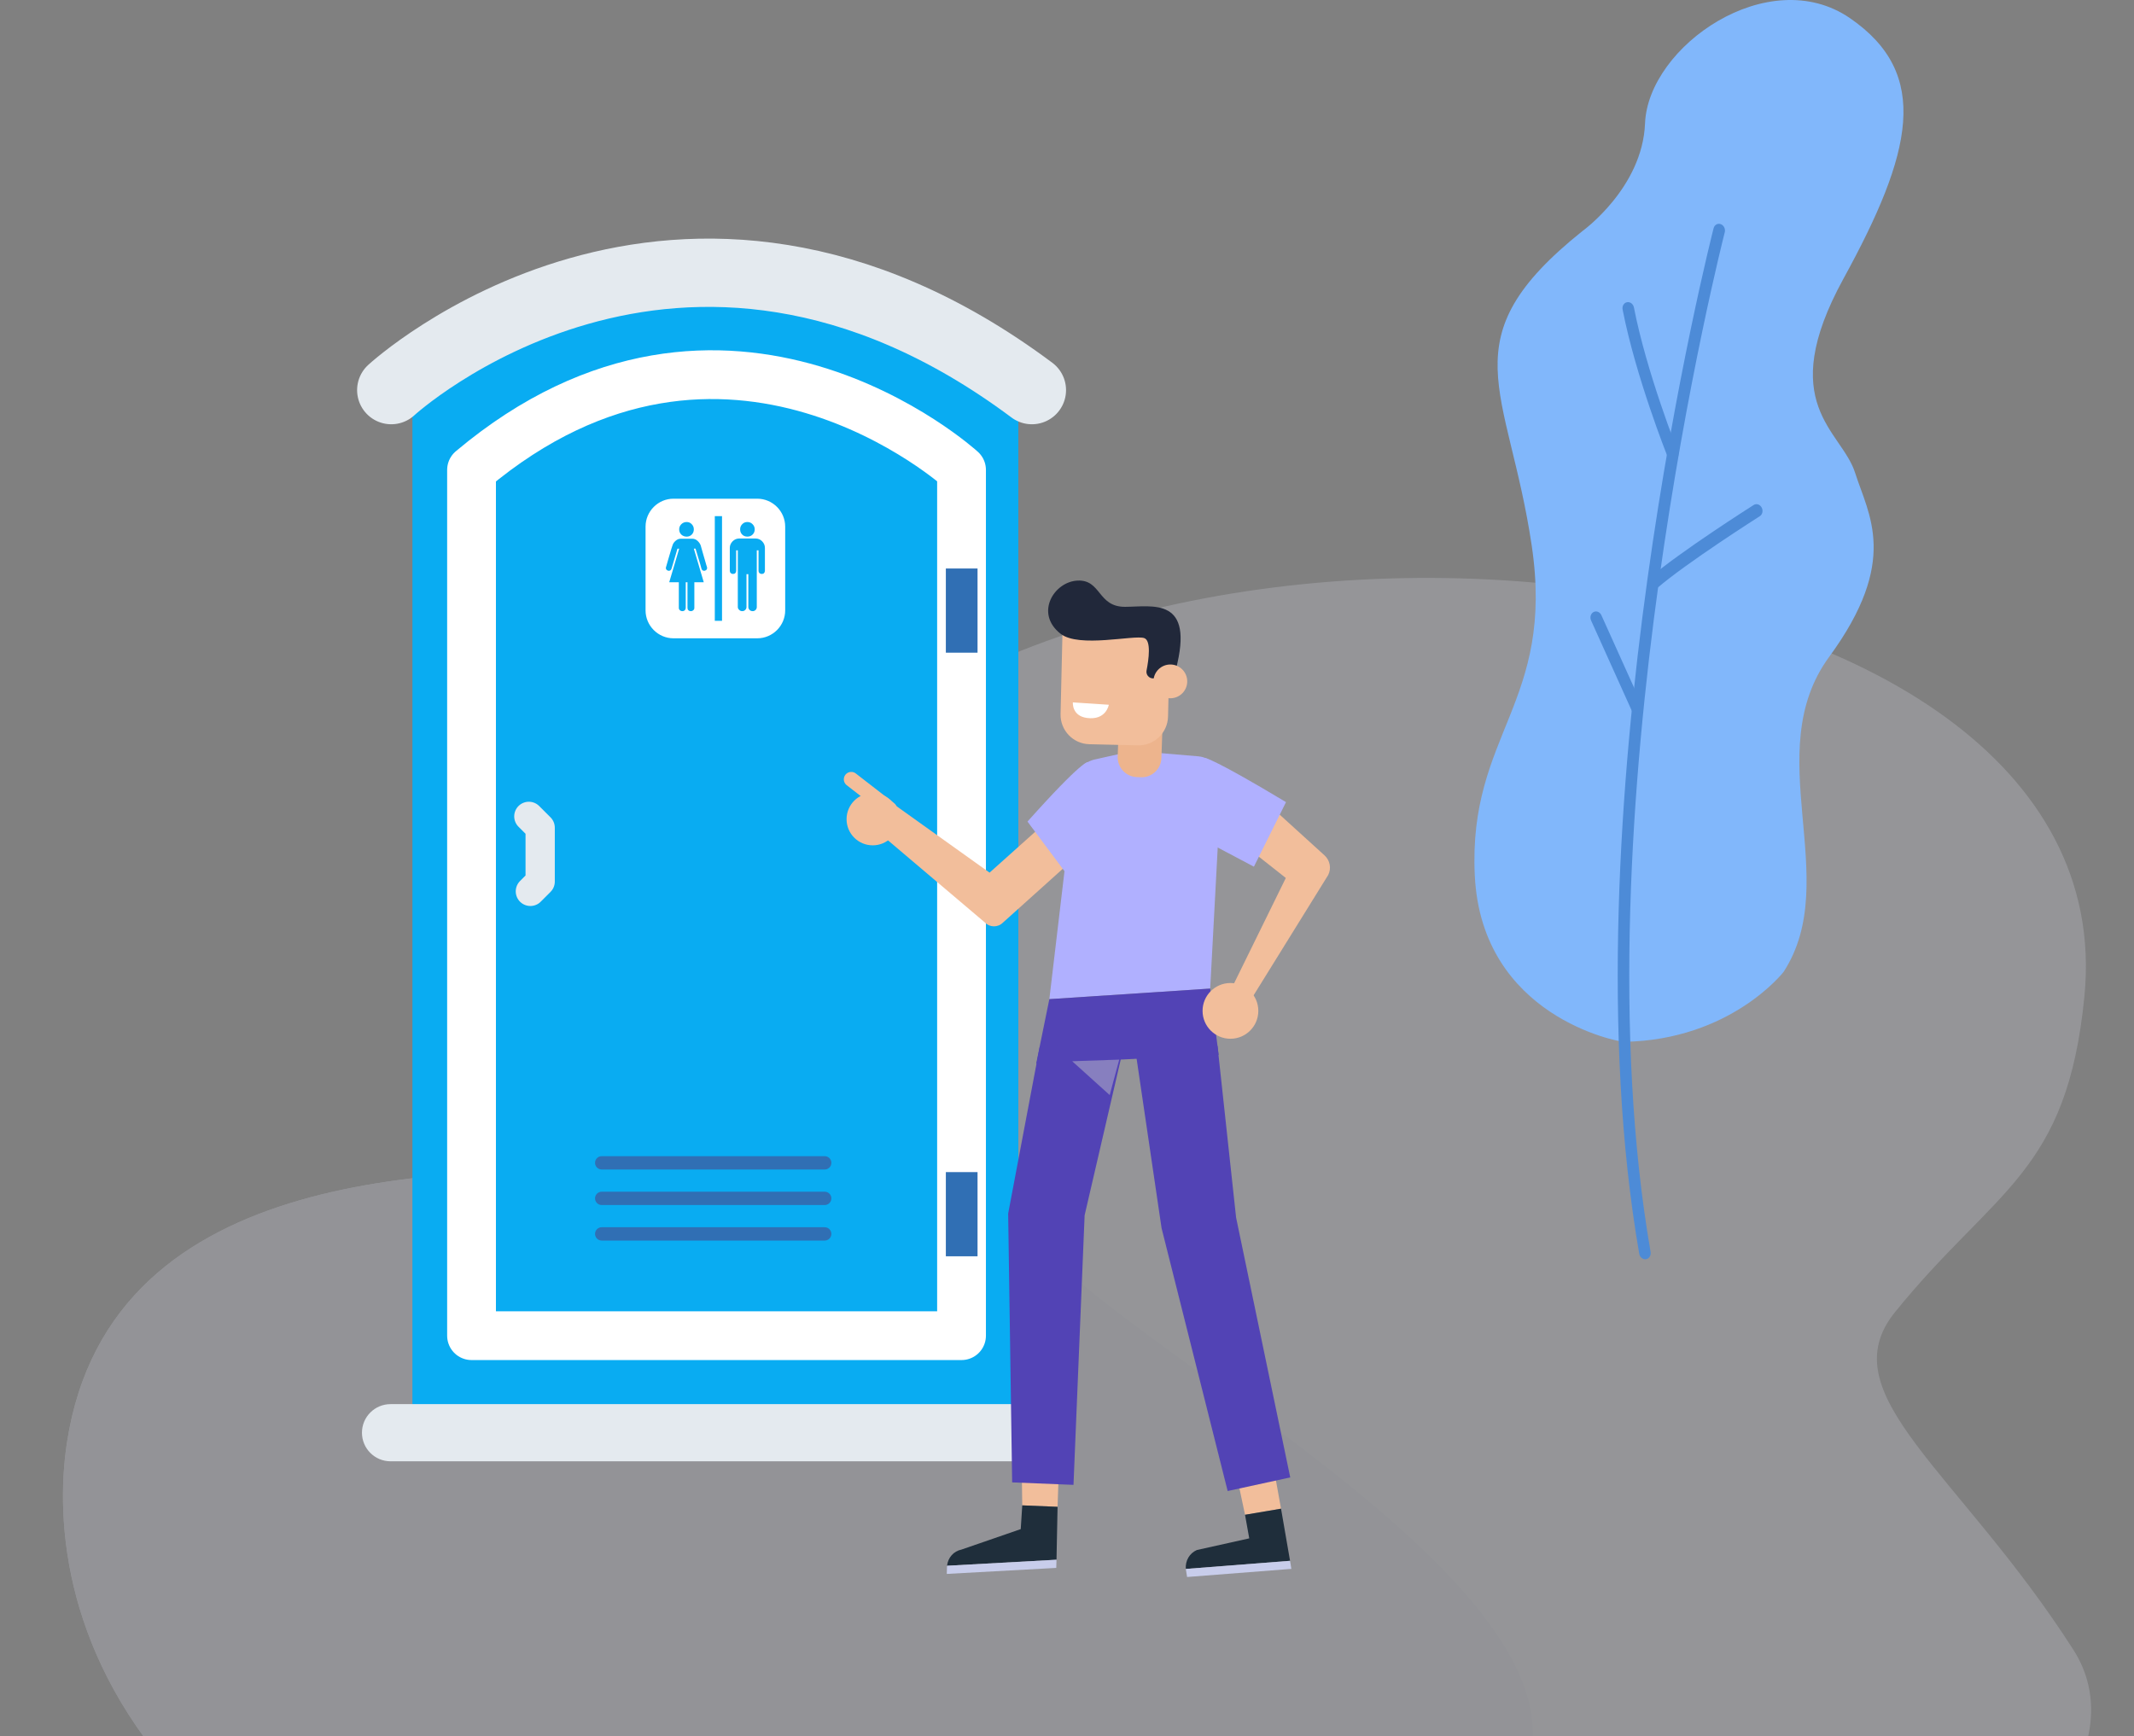 <?xml version="1.0" encoding="utf-8"?>
<!-- Generator: Adobe Illustrator 19.0.0, SVG Export Plug-In . SVG Version: 6.00 Build 0)  -->
<svg version="1.1" id="Layer_1" xmlns="http://www.w3.org/2000/svg" xmlns:xlink="http://www.w3.org/1999/xlink" x="0px" y="0px"
	 viewBox="0 0 218.717 177.959" style="enable-background:new 0 0 218.717 177.959;" xml:space="preserve">
<rect x="0" y="0" width="218.717" height="177.959" fill="#808080" stroke="none"/>
<style type="text/css">
	.st0{fill:none;}
	.st1{opacity:0.2;}
	.st2{clip-path:url(#SVGID_2_);}
	.st3{fill:#E9EBFB;}
	.st4{clip-path:url(#SVGID_4_);fill:#E0E2F5;}
	.st5{fill:#09ACF2;}
	.st6{fill:none;stroke:#FFFFFF;stroke-width:5;stroke-linecap:round;stroke-linejoin:round;stroke-miterlimit:10;}
	.st7{fill:none;stroke:#E4EAEF;stroke-width:7;stroke-linecap:round;stroke-miterlimit:10;}
	.st8{fill:#E4EAEF;}
	.st9{fill:#306FB4;}
	.st10{fill:#81B7FB;}
	.st11{fill:#4D8BD7;}
	.st12{fill:#F2BE9B;}
	.st13{fill:#B0B0FF;}
	.st14{fill:#5243B5;}
	.st15{opacity:0.44;fill:#CACACA;}
	.st16{fill:#1F2E3B;}
	.st17{fill:#C8CDEB;}
	.st18{fill:#EDB48D;}
	.st19{fill:#21283A;}
	.st20{fill:#FFFFFF;}
	.st21{fill:none;stroke:#F2BE9B;stroke-width:1.522;stroke-linecap:round;stroke-linejoin:round;stroke-miterlimit:10;}
	.st22{fill:none;stroke:#E4EAEF;stroke-width:3;stroke-linecap:round;stroke-linejoin:round;stroke-miterlimit:10;}
</style>
<g>
	<rect x="75.982" y="83.68" class="st0" width="31.401" height="7.961"/>
	<g class="st1">
		<defs>
			<rect id="SVGID_1_" x="0" y="55.618" class="st1" width="218.717" height="122.341"/>
		</defs>
		<clipPath id="SVGID_2_">
			<use xlink:href="#SVGID_1_"  style="overflow:visible;"/>
		</clipPath>
		<g class="st2">
			<path class="st3" d="M78.851,84.238c-3.096,3.628-5.665,7.053-2.828,10.713c1.393,1.797,3.95,3.428,7.003,6.195
				c13.387,12.132-1.353,18.392-18.69,18.652c-17.337,0.26-53.002-1.036-57.472,28.054c-2.526,16.44,4.138,56.038,92.166,64.912
				c79.3,7.994,125.243-25.294,113.463-43.674c-11.78-18.381-25.099-26.16-18.262-34.602c10.266-12.675,17.641-14.154,19.41-32.427
				C218.244,54.511,113.473,43.672,78.851,84.238z"/>
			<g>
				<defs>
					<path id="SVGID_3_" d="M78.851,84.238c-3.096,3.628-5.665,7.053-2.828,10.713c1.393,1.797,3.95,3.428,7.003,6.195
						c13.387,12.132-1.353,18.392-18.69,18.652c-17.337,0.26-53.002-1.036-57.472,28.054c-2.526,16.44,4.138,56.038,92.166,64.912
						c79.3,7.994,125.243-25.294,113.463-43.674c-11.78-18.381-25.099-26.16-18.262-34.602
						c10.266-12.675,17.641-14.154,19.41-32.427C218.244,54.511,113.473,43.672,78.851,84.238z"/>
				</defs>
				<clipPath id="SVGID_4_">
					<use xlink:href="#SVGID_3_"  style="overflow:visible;"/>
				</clipPath>
				<path class="st4" d="M72.535,69.777c0,0,10.491,31.369,34.271,58.028c12.023,13.479,71.469,42.679,42.363,61.939
					C11.202,281.037,0.879,141.586,0.879,141.586l37.945-61.749L72.535,69.777z"/>
			</g>
		</g>
	</g>
	<path class="st5" d="M42.269,42.287v102.528h62.103V42.287C104.372,42.287,74.587,10.047,42.269,42.287z"/>
	<path class="st6" d="M48.329,48.168v88.744h50.22V48.168C98.549,48.168,74.463,26.2,48.329,48.168z"/>
	<path class="st7" d="M40.1,39.989c0,0,29.396-27.069,65.66,0"/>
	<path class="st8" d="M106.965,149.79H40.028c-1.618,0-2.93-1.312-2.93-2.93l0,0c0-1.618,1.312-2.93,2.93-2.93h66.937
		c1.618,0,2.93,1.312,2.93,2.93l0,0C109.894,148.479,108.583,149.79,106.965,149.79z"/>
	<rect x="96.942" y="58.274" class="st9" width="3.248" height="8.629"/>
	<path class="st9" d="M84.526,119.879H61.67c-0.377,0-0.683-0.306-0.683-0.683l0,0c0-0.377,0.306-0.683,0.683-0.683h22.855
		c0.377,0,0.683,0.306,0.683,0.683l0,0C85.209,119.573,84.903,119.879,84.526,119.879z"/>
	<path class="st9" d="M84.526,123.521H61.67c-0.377,0-0.683-0.306-0.683-0.683l0,0c0-0.377,0.306-0.683,0.683-0.683h22.855
		c0.377,0,0.683,0.306,0.683,0.683l0,0C85.209,123.215,84.903,123.521,84.526,123.521z"/>
	<path class="st9" d="M84.526,127.163H61.67c-0.377,0-0.683-0.306-0.683-0.683l0,0c0-0.377,0.306-0.683,0.683-0.683h22.855
		c0.377,0,0.683,0.306,0.683,0.683l0,0C85.209,126.857,84.903,127.163,84.526,127.163z"/>
	<rect x="56.534" y="83.672" class="st0" width="32.321" height="8.194"/>
	<rect x="96.942" y="120.146" class="st9" width="3.248" height="8.629"/>
	<g>
		<path class="st10" d="M166.46,106.792c-0.556,0.01-14.614-2.572-15.307-17.064c-0.693-14.492,8.248-17.618,5.831-33.835
			c-2.417-16.217-8.616-21.157,5.195-32.202c0,0,6.16-4.417,6.423-11.038c0.315-7.926,12.671-16.515,21.002-10.794
			c8.331,5.721,6.409,13.809-0.658,26.695c-7.067,12.886-0.2,15.548,1.183,19.9c1.384,4.352,4.572,9.007-2.653,18.874
			c-7.225,9.867,1.475,22.805-4.671,32.293C182.804,99.621,177.405,106.601,166.46,106.792z"/>
		<g>
			<path class="st11" d="M168.738,129.067c0.301-0.07,0.494-0.391,0.434-0.736c-7.713-44.519,7.447-103.926,7.601-104.521
				c0.089-0.344-0.094-0.717-0.41-0.833c-0.315-0.117-0.643,0.068-0.732,0.413c-0.155,0.598-15.39,60.301-7.624,105.126
				c0.062,0.36,0.374,0.609,0.695,0.558C168.714,129.072,168.726,129.07,168.738,129.067z"/>
			<path class="st11" d="M171.581,47.167c0.032-0.008,0.065-0.018,0.096-0.032c0.299-0.133,0.431-0.515,0.296-0.852
				c-0.032-0.08-3.197-8.039-4.509-14.764c-0.07-0.358-0.386-0.6-0.706-0.541c-0.323,0.058-0.523,0.398-0.453,0.756
				c1.338,6.865,4.555,14.949,4.587,15.029C171.013,47.065,171.307,47.23,171.581,47.167z"/>
			<path class="st11" d="M169.602,60.416c0.082-0.019,0.161-0.058,0.231-0.119c2.972-2.578,10.456-7.336,10.531-7.384
				c0.278-0.176,0.363-0.576,0.189-0.894c-0.173-0.317-0.537-0.435-0.817-0.254c-0.31,0.196-7.628,4.85-10.663,7.482
				c-0.252,0.218-0.285,0.63-0.075,0.92C169.149,60.377,169.387,60.465,169.602,60.416z"/>
			<path class="st11" d="M167.966,73.331c0.041-0.01,0.082-0.024,0.122-0.045c0.292-0.149,0.407-0.538,0.258-0.869l-4.216-9.353
				c-0.149-0.331-0.505-0.48-0.799-0.33c-0.292,0.149-0.407,0.538-0.258,0.869l4.216,9.353
				C167.419,73.242,167.703,73.391,167.966,73.331z"/>
		</g>
	</g>
	<path class="st12" d="M128.306,87.25l3.48,2.746l-5.723,11.654l1.652,1.614l8.416-13.575c0.34-0.681,0.183-1.506-0.384-2.014
		l-4.612-4.191L128.306,87.25z"/>
	<path class="st12" d="M107.181,84.294l-5.759,5.155l-9.876-7.054l-2.381,2.18l11.761,9.969c0.5,0.533,1.341,0.548,1.86,0.033
		l6.865-6.172L107.181,84.294z"/>
	<path class="st13" d="M111.507,78.113c0,0-0.462-0.32-6.198,6.102l4.458,5.978l2.596-2.87L111.507,78.113z"/>
	<path class="st13" d="M116.162,76.963l-3.971,0.89c-1.059,0.237-1.856,1.112-1.994,2.189l-2.648,22.375l16.486-1.082l1.125-21.088
		c0.083-1.396-0.963-2.603-2.356-2.721L116.162,76.963z"/>
	<polygon class="st12" points="131.295,154.646 130.068,147.848 126.149,148.39 127.605,155.271 	"/>
	<polygon class="st12" points="108.392,154.455 108.635,147.337 104.672,147.21 104.773,154.306 	"/>
	<polygon class="st14" points="107.549,102.416 106.201,109.028 124.901,108.122 124.035,101.334 	"/>
	<polygon class="st14" points="115.366,106.449 111.165,124.57 110.024,152.205 103.737,151.951 103.328,124.397 106.567,107.266 	
		"/>
	<polygon class="st15" points="114.713,108.616 109.889,108.781 113.734,112.249 	"/>
	<polygon class="st14" points="124.786,107.219 126.69,124.81 132.239,151.442 125.825,152.837 119.051,125.888 116.189,106.457 	
		"/>
	<g>
		<path class="st16" d="M104.773,154.306l3.619,0.149l-0.109,5.425l-11.221,0.617l0,0c0.105-0.848,0.678-1.492,1.48-1.657
			l6.075-2.099L104.773,154.306z"/>
		<polygon class="st17" points="108.283,159.879 97.062,160.497 97.036,161.334 108.257,160.717 		"/>
	</g>
	<g>
		<path class="st16" d="M127.605,155.271l3.69-0.624l0.924,5.344l-10.685,0.833l0,0c-0.058-0.854,0.38-1.607,1.133-1.939
			l5.369-1.195L127.605,155.271z"/>
		<polygon class="st17" points="132.219,159.99 121.534,160.823 121.667,161.65 132.353,160.817 		"/>
	</g>
	<g>
		<path class="st18" d="M116.908,79.673l-0.415-0.019c-1.113-0.051-1.977-0.988-1.939-2.102l0.266-7.702l4.479,0.207l-0.265,7.655
			C118.995,78.844,118.04,79.725,116.908,79.673z"/>
		<g>
			<path class="st12" d="M116.622,76.401l-4.971-0.115c-1.669-0.039-2.991-1.424-2.952-3.093l0.21-8.933l11.015,0.258l-0.21,8.931
				C119.675,75.119,118.291,76.44,116.622,76.401z"/>
			<path class="st19" d="M119.746,69.545l-1.571-0.006c-0.428-0.002-0.745-0.393-0.662-0.812c0.223-1.131,0.49-3.076-0.245-3.321
				c-1.044-0.348-6.677,1.04-8.571-0.444c-2.667-2.089-0.678-5.344,1.753-5.449c2.431-0.105,2.036,2.704,4.869,2.69
				c2.834-0.015,7.149-1.047,5.192,6.436L119.746,69.545z"/>
			<circle class="st12" cx="119.95" cy="69.845" r="1.731"/>
			<path class="st20" d="M109.96,71.998l3.685,0.243c0,0-0.267,1.623-2.247,1.352C109.835,73.379,109.96,71.998,109.96,71.998z"/>
		</g>
	</g>
	<path class="st13" d="M123.532,77.697c0,0,0.894,0.09,8.273,4.524l-3.29,6.618l-4.348-2.301L123.532,77.697z"/>
	<circle class="st12" cx="89.447" cy="83.97" r="2.681"/>
	<line class="st21" x1="91.185" y1="82.938" x2="87.246" y2="79.885"/>
	<circle class="st12" cx="126.11" cy="103.62" r="2.857"/>
	<polyline class="st22" points="54.202,83.682 55.363,84.843 55.363,90.364 54.359,91.369 	"/>
	<g>
		<path class="st20" d="M69.026,65.429h8.588c1.572,0,2.861-1.289,2.861-2.861V53.98c0-1.572-1.289-2.861-2.861-2.861h-8.588
			c-1.572,0-2.861,1.289-2.861,2.861v8.588C66.165,64.14,67.454,65.429,69.026,65.429L69.026,65.429z M76.07,53.733
			c0.137-0.15,0.318-0.224,0.531-0.224c0.206,0,0.388,0.073,0.531,0.224c0.147,0.147,0.22,0.321,0.22,0.528
			c0,0.216-0.073,0.394-0.22,0.537c-0.143,0.14-0.326,0.207-0.531,0.207c-0.213,0-0.394-0.066-0.531-0.207
			c-0.147-0.143-0.213-0.321-0.213-0.537C75.857,54.054,75.923,53.879,76.07,53.733L76.07,53.733z M74.798,56.164
			c0-0.256,0.098-0.482,0.287-0.678c0.192-0.189,0.416-0.287,0.677-0.287h1.671c0.272,0,0.495,0.098,0.681,0.287
			c0.189,0.196,0.283,0.422,0.283,0.678v2.348c0,0.087-0.035,0.167-0.088,0.23c-0.059,0.064-0.136,0.091-0.241,0.091
			c-0.088,0-0.168-0.028-0.238-0.091c-0.059-0.063-0.088-0.143-0.088-0.23v-2.1h-0.178v5.81c0,0.112-0.038,0.216-0.119,0.297
			c-0.09,0.088-0.185,0.126-0.297,0.126c-0.132,0-0.241-0.038-0.325-0.126c-0.081-0.08-0.126-0.185-0.126-0.297v-3.368H76.51v3.368
			c0,0.112-0.041,0.216-0.129,0.297c-0.08,0.088-0.185,0.126-0.311,0.126c-0.119,0-0.22-0.038-0.308-0.126
			c-0.094-0.08-0.143-0.185-0.143-0.297v-5.81h-0.167v2.1c0,0.087-0.031,0.167-0.084,0.23c-0.063,0.064-0.14,0.091-0.244,0.091
			c-0.088,0-0.165-0.028-0.227-0.091c-0.07-0.063-0.098-0.143-0.098-0.23V56.164z M73.261,52.908h0.741V63.64h-0.741V52.908z
			 M69.83,53.733c0.15-0.15,0.332-0.224,0.548-0.224c0.206,0,0.381,0.073,0.521,0.224c0.14,0.147,0.213,0.321,0.213,0.528
			c0,0.216-0.073,0.394-0.213,0.537c-0.14,0.14-0.315,0.21-0.521,0.21c-0.216,0-0.398-0.07-0.548-0.21
			c-0.147-0.143-0.22-0.321-0.22-0.537C69.61,54.054,69.684,53.879,69.83,53.733L69.83,53.733z M68.265,58.124
			c0.01-0.024,0.038-0.112,0.073-0.258c0.038-0.147,0.09-0.328,0.154-0.538c0.063-0.213,0.132-0.447,0.206-0.695
			c0.073-0.248,0.139-0.489,0.224-0.72c0.049-0.178,0.157-0.339,0.321-0.478c0.168-0.147,0.339-0.213,0.518-0.213h1.201
			c0.185,0,0.364,0.066,0.524,0.213c0.157,0.14,0.269,0.301,0.332,0.478c0.067,0.231,0.137,0.472,0.203,0.72
			c0.07,0.248,0.143,0.482,0.202,0.695c0.064,0.21,0.115,0.392,0.154,0.538c0.042,0.147,0.067,0.234,0.08,0.258l0.018,0.077
			c0,0.157-0.073,0.248-0.214,0.29l-0.073,0.021c-0.154,0-0.251-0.073-0.293-0.217c-0.01-0.048-0.052-0.189-0.112-0.412
			c-0.066-0.224-0.136-0.453-0.213-0.702c-0.077-0.244-0.171-0.555-0.283-0.943h-0.175l1.017,3.444h-0.964v2.617
			c0,0.101-0.028,0.189-0.108,0.248c-0.066,0.067-0.15,0.098-0.251,0.098c-0.109,0-0.186-0.031-0.256-0.098
			c-0.063-0.059-0.09-0.147-0.09-0.248v-2.617h-0.178v2.617c0,0.101-0.032,0.189-0.095,0.248c-0.066,0.067-0.147,0.098-0.251,0.098
			c-0.101,0-0.189-0.031-0.258-0.098c-0.073-0.059-0.105-0.147-0.105-0.248v-2.617H68.59l1.02-3.441h-0.175
			c-0.112,0.384-0.206,0.695-0.279,0.939c-0.066,0.249-0.14,0.479-0.207,0.702c-0.073,0.224-0.119,0.364-0.125,0.412
			c-0.046,0.144-0.14,0.217-0.293,0.217l-0.077-0.021c-0.14-0.048-0.21-0.143-0.21-0.272C68.244,58.183,68.247,58.152,68.265,58.124
			L68.265,58.124z M68.265,58.124"/>
	</g>
	<path class="st20" d="M198.326,157.222"/>
</g>
</svg>
